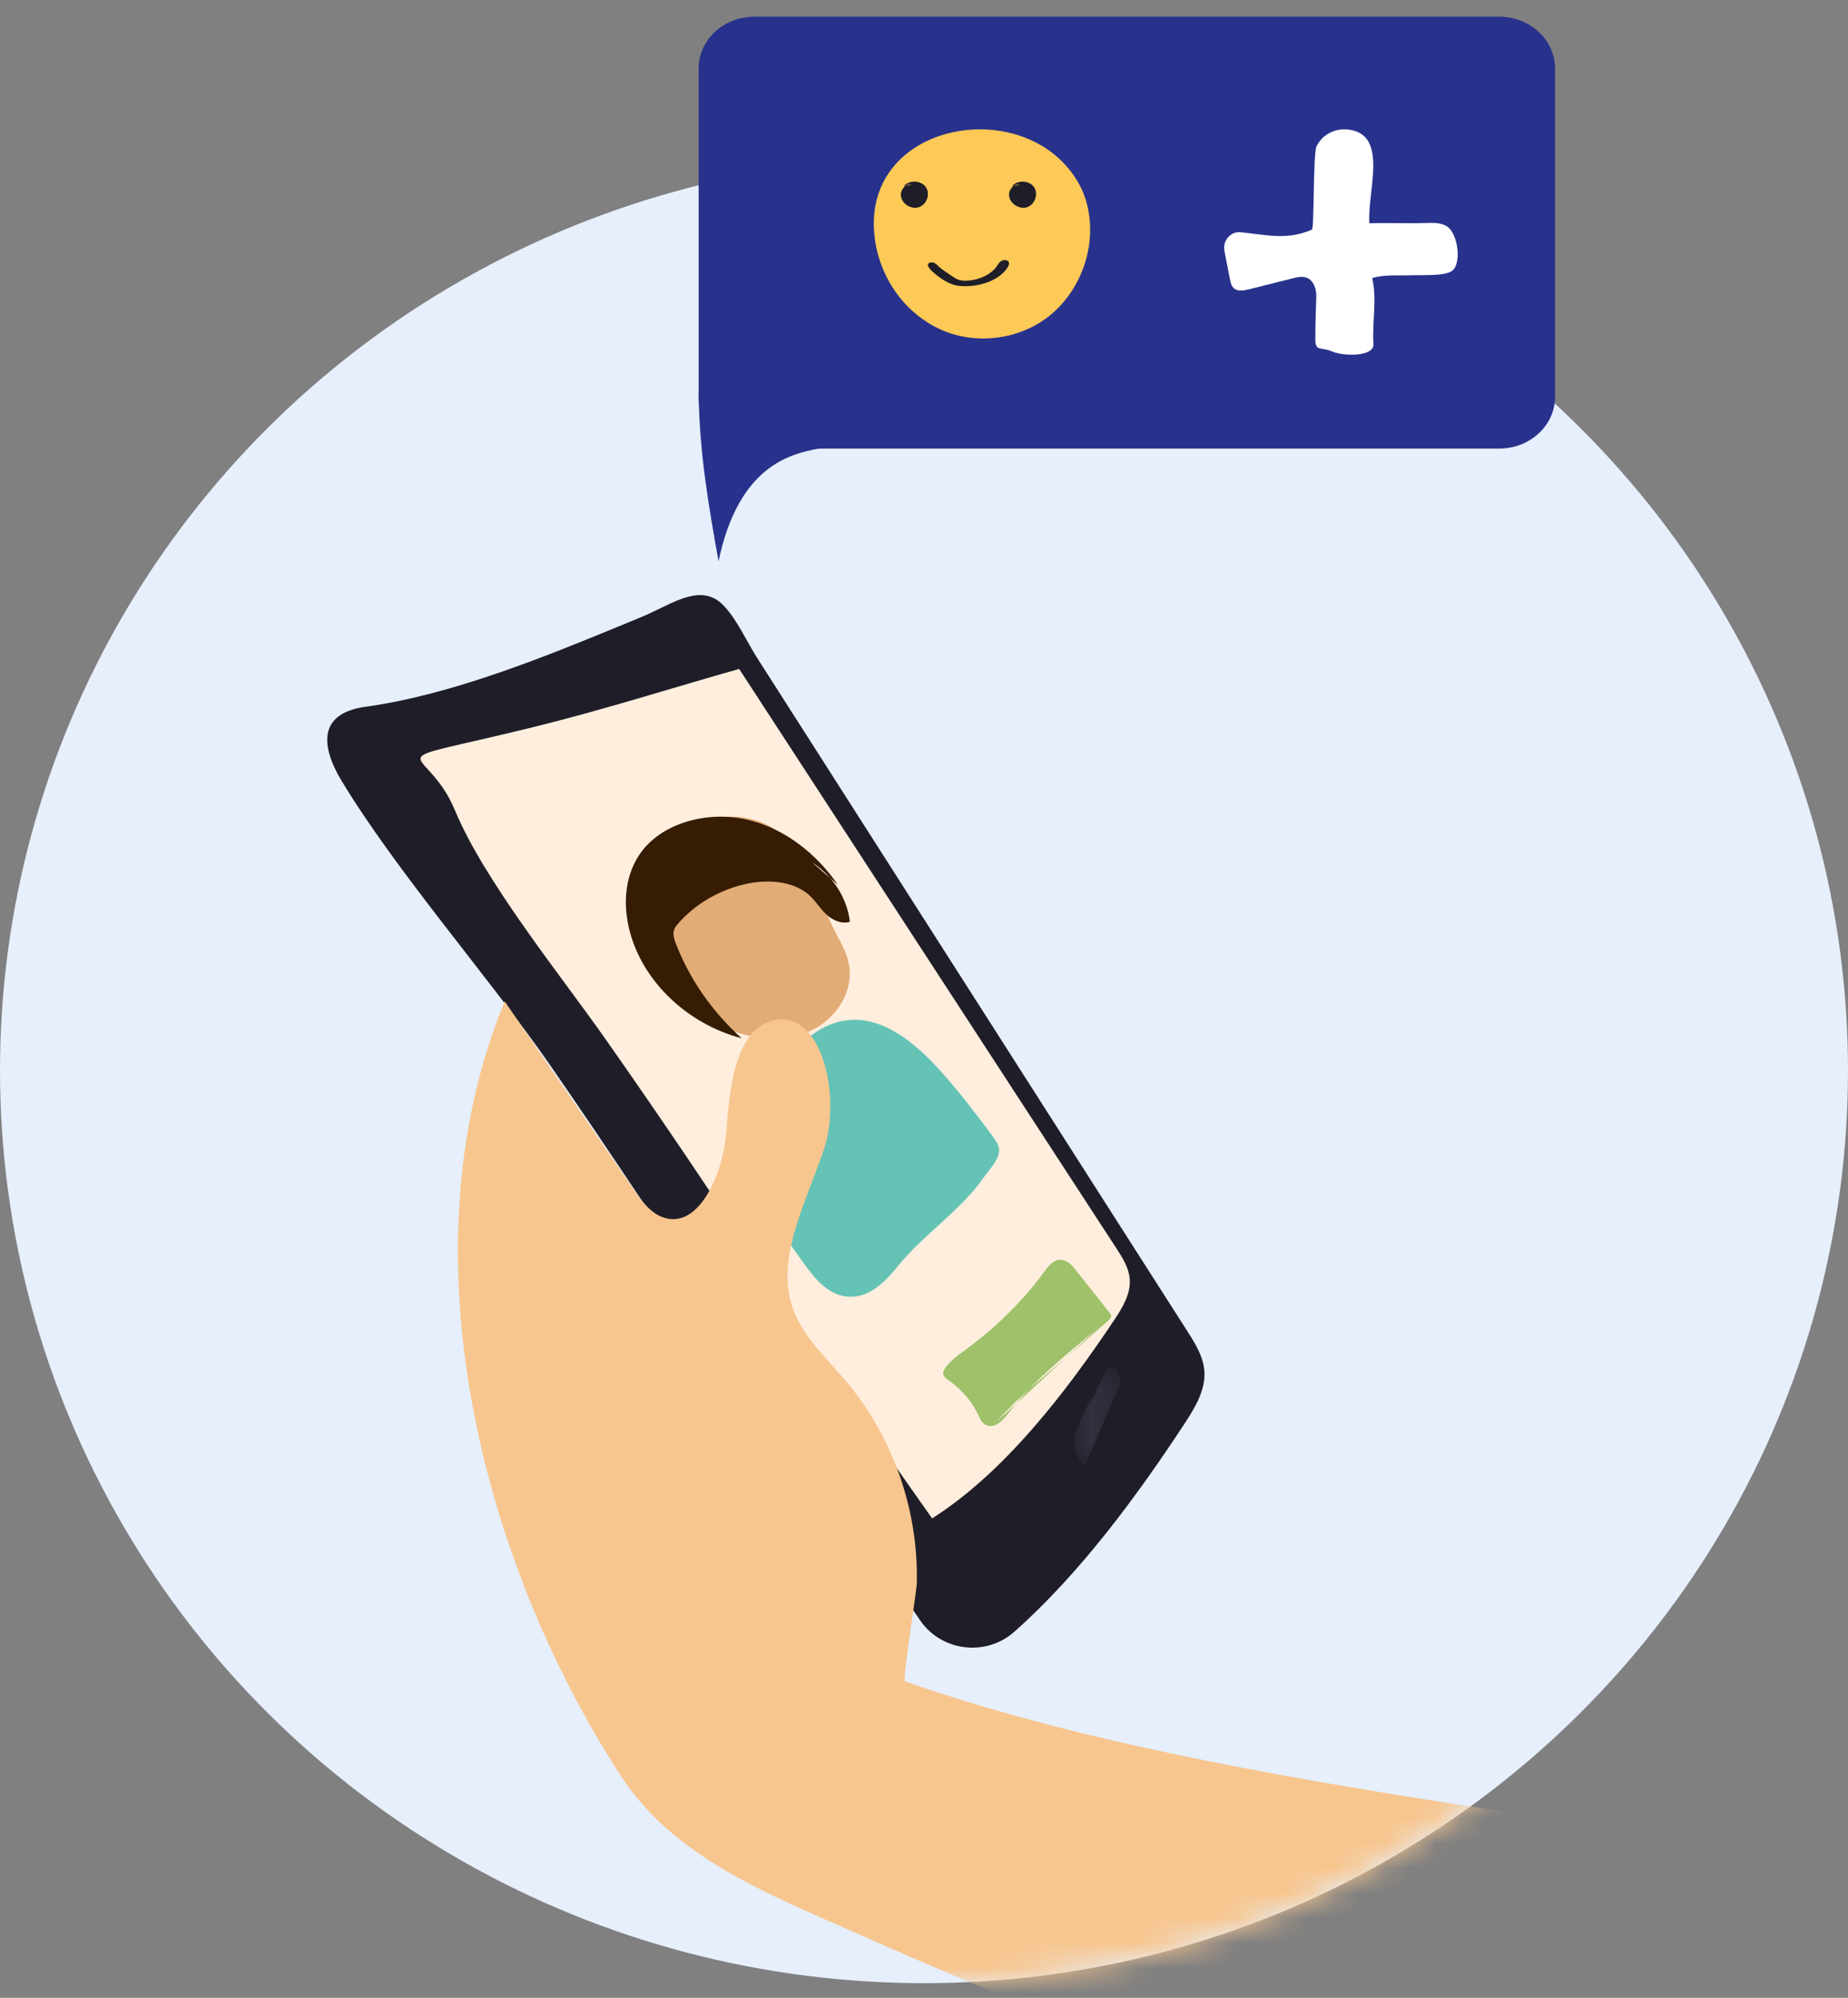 <svg xmlns="http://www.w3.org/2000/svg" xmlns:xlink="http://www.w3.org/1999/xlink" width="74" height="80" viewBox="0 0 74 80">
    <rect x="0" y="0" width="74" height="80" fill="#808080" stroke="none"/>
    <defs>
        <ellipse id="prefix__a" cx="37" cy="36.549" rx="37" ry="36.549"/>
        <path id="prefix__c" d="M0.37 0.566L2.232 0.566 2.232 4.578 0.37 4.578z"/>
    </defs>
    <g fill="none" fill-rule="evenodd">
        <g transform="translate(0 6.317)">
            <mask id="prefix__b" fill="#fff">
                <use xlink:href="#prefix__a"/>
            </mask>
            <use fill="#E6EFFB" xlink:href="#prefix__a"/>
            <g mask="url(#prefix__b)">
                <g>
                    <path fill="#1F1E28" d="M15.538.155c.118.067.232.156.343.274.533.559.912 1.426 1.326 2.075 1.648 2.578 3.297 5.158 4.944 7.738 3.628 5.676 7.255 11.353 10.881 17.031l1.412 2.208c.31.486.628.997.677 1.569.063.756-.354 1.46-.77 2.096-1.872 2.852-4.172 6.006-6.847 8.374-1.131.999-2.91.78-3.76-.46-5.016-7.324-9.78-14.951-14.85-22.28C6.63 15.506 2.785 11.095.583 7.453-.271 6.04-.37 4.732 1.542 4.47c3.48-.48 7.247-2.028 10.47-3.357l.593-.246c1.049-.432 2.072-1.195 2.933-.712" transform="translate(13.104 17.513)"/>
                    <path fill="#FFEEDE" d="M16.495 2.958L31.59 26.144c.249.38.504.782.543 1.234.05.595-.283 1.148-.618 1.649-1.906 2.85-4.365 6.084-7.293 7.946-4.474-6.282-8.649-12.907-13.12-19.25-1.816-2.577-4.817-6.285-5.992-9.112C3.94 5.797 1.58 6.93 8.292 5.277c2.76-.681 5.47-1.546 8.203-2.32" transform="translate(13.104 17.513)"/>
                    <g transform="translate(13.104 17.513) matrix(-1 0 0 1 32.138 30.317)">
                        <mask id="prefix__d" fill="#fff">
                            <use xlink:href="#prefix__c"/>
                        </mask>
                        <path fill="#31303E" d="M1.646 2.237c-.202-.488-.42-.96-.65-1.41C.94.715.876.6.79.572.65.525.526.73.435.915c-.031.063-.063.132-.065.212-.002.079.028.151.056.217l1.39 3.234c.219-.276.462-.655.409-1.1-.015-.123-.053-.239-.092-.347-.212-.587-.484-1.114-.803-1.551" mask="url(#prefix__d)"/>
                    </g>
                    <path fill="#9EC16A" d="M30.857 29.361c-1.444 1.199-2.551 2.074-3.658 3.496-.181.234-.482.505-.789.392-.182-.068-.258-.243-.33-.396-.25-.54-.664-1.03-1.193-1.41-.096-.07-.202-.145-.22-.248-.015-.077.023-.153.067-.223.202-.31.54-.543.859-.777 1.239-.91 2.309-1.98 3.16-3.154.142-.196.324-.418.599-.42.265-.005.456.2.602.383l1.353 1.707c.046.058.095.125.081.194-.012.054-.059.097-.105.138l-1.107.98c-1.2 1.065-2.328 1.895-3.363 3.072" transform="translate(13.104 17.513)"/>
                    <path fill="#E2AC76" d="M20.375 13.548c.226.415.456.841.528 1.308.164 1.048-.537 2.101-1.484 2.559-.946.458-2.072.4-3.074.081-1.887-.596-3.465-2.114-4.15-3.986-.207-.569-.335-1.204-.14-1.78.18-.53.61-.934 1.03-1.302.712-.628 1.48-1.245 2.399-1.47.884-.213 1.855-.019 2.591.517 1.206.878 1.606 2.798 2.3 4.073" transform="translate(13.104 17.513)"/>
                    <path fill="#351C03" d="M20.45 11.604c-.845-1.223-2.112-2.264-3.654-2.616-1.542-.351-3.353.11-4.232 1.315-.62.85-.717 1.947-.502 2.949.452 2.097 2.271 3.902 4.533 4.495-1.177-1.059-2.084-2.363-2.632-3.783-.073-.19-.14-.395-.065-.584.033-.084.093-.157.154-.228.662-.761 1.6-1.32 2.634-1.567.908-.218 1.984-.156 2.64.456.245.228.414.516.658.746.244.23.61.4.943.296-.104-.943-.673-1.834-1.52-2.387" transform="translate(13.104 17.513)"/>
                    <path fill="#E2AC76" d="M21.298 17.747c.012.326.127.65.33.924.026.037.056.078.043.12-.011.041-.059.066-.102.086-.208.093-.415.185-.622.28-.083.038-.173.076-.267.068-.076-.007-.144-.044-.208-.082-.38-.22-.729-.48-1.04-.771" transform="translate(13.104 17.513)"/>
                    <path fill="#65C3B6" d="M24.542 19.037c.72.79 1.661 2.028 2.1 2.628.103.143.21.29.251.46.098.396-.382.876-.596 1.184-.942 1.354-2.37 2.245-3.423 3.535-.49.6-1.1 1.259-1.912 1.255-.875-.004-1.436-.725-1.872-1.33-.854-1.187-1.716-2.386-2.276-3.715-.298-.709-.508-1.498-.265-2.222.284-.848 1.158-1.563 1.772-2.221.626-.67 1.381-1.4 2.367-1.568 1.57-.265 2.934.986 3.854 1.994" transform="translate(13.104 17.513)"/>
                    <path fill="#F7C68F" d="M68.22 52.218c3.808.837-1.387 16.756-8.35 14.926-8.903-2.34-17.672-5.159-26.255-8.435-4.236-1.617-8.427-3.347-12.566-5.184-3.466-1.54-7.196-2.999-9.316-6.275C6.07 38.5 3.03 26.148 7.105 16.268l5.114 7.458c.333.485.697.998 1.206 1.185 1.433.532 2.43-1.7 2.557-3.45.128-1.749.36-4.003 1.821-4.415 1.961-.555 2.817 2.976 2.08 5.166-.735 2.192-2.089 4.609-1.11 6.668.542 1.14 1.45 1.89 2.217 2.858.782.987 1.399 2.093 1.837 3.264.548 1.46.818 3.022.78 4.577-.007.315-.578 3.88-.477 3.917 13.156 4.626 31.435 5.718 45.09 8.722z" transform="translate(13.104 17.513)"/>
                </g>
            </g>
        </g>
        <g>
            <path fill="#28328C" d="M2.239 17.964C1.002 17.964 0 17.037 0 15.89V2.738C0 1.593 1.002.667 2.239.667h29.815c1.236 0 2.239.926 2.239 2.07v13.154c0 1.146-1.003 2.073-2.24 2.073H2.24z" transform="translate(27.976)"/>
            <path fill="#28328C" d="M0 15.708c.026 2.46.411 4.6.797 6.768.33-1.583 1.02-3.258 2.535-4.044 1.586-.822 3.651-.444 5.241-1.26" transform="translate(27.976)"/>
            <path fill="#FFF" d="M21.707 9.3c-.404-.043-.732.333-.652.747l.218 1.125c.026.129.054.266.145.357.15.153.394.11.598.062.598-.151 1.196-.298 1.793-.45.174-.043.36-.086.528-.024.295.104.414.48.396.806-.019.322-.041 1.342-.04 1.667.004.506.227.29.675.485.448.197 1.68.216 1.653-.29-.054-1.012.146-1.732-.047-2.653.506-.146 1.046-.091 1.574-.109.526-.016 1.207.03 1.56-.138.477-.229.312-1.52-.134-1.813-.232-.153-.526-.152-.801-.144-.86.028-1.454-.011-2.314.013-.089-1.266.753-3.47-.752-3.74-.56-.1-1.12.147-1.366.664-.139.291-.086 3.287-.183 3.33-.97.429-1.8.215-2.85.105z" transform="translate(27.976)"/>
            <g>
                <path fill="#FDC957" d="M1.03 6.722c.433.543.988.99 1.613 1.279 1.386.639 3.108.446 4.324-.483 1.216-.933 1.875-2.562 1.654-4.096-.061-.421-.186-.837-.388-1.208C6.178-1.55-.703-.336.058 4.5c.128.81.467 1.584.972 2.22z" transform="translate(27.976) translate(7.014 5.18)"/>
                <path fill="#1F1E28" d="M1.511 2.217c-.226-.055-.437.187-.428.414.012.33.398.59.72.487.321-.104.47-.538.277-.81-.192-.271-.662-.288-.875-.033M5.843 2.217c-.226-.056-.437.186-.428.413.012.33.399.59.72.488.321-.105.469-.539.278-.81-.193-.271-.663-.288-.877-.033M3.198 6.224c.144.042.302.056.458.057.716.005 1.444-.299 1.72-.785.043-.078.067-.18-.02-.235-.075-.048-.198-.027-.271.024-.074.051-.11.122-.155.19-.224.328-.695.559-1.194.583-.113.006-.23 0-.333-.032-.091-.03-.166-.08-.239-.128-.175-.12-.358-.232-.518-.364-.073-.06-.202-.227-.337-.207-.48.069.39.65.497.714.12.073.247.14.392.183z" transform="translate(27.976) translate(7.014 5.18)"/>
            </g>
        </g>
    </g>
</svg>
